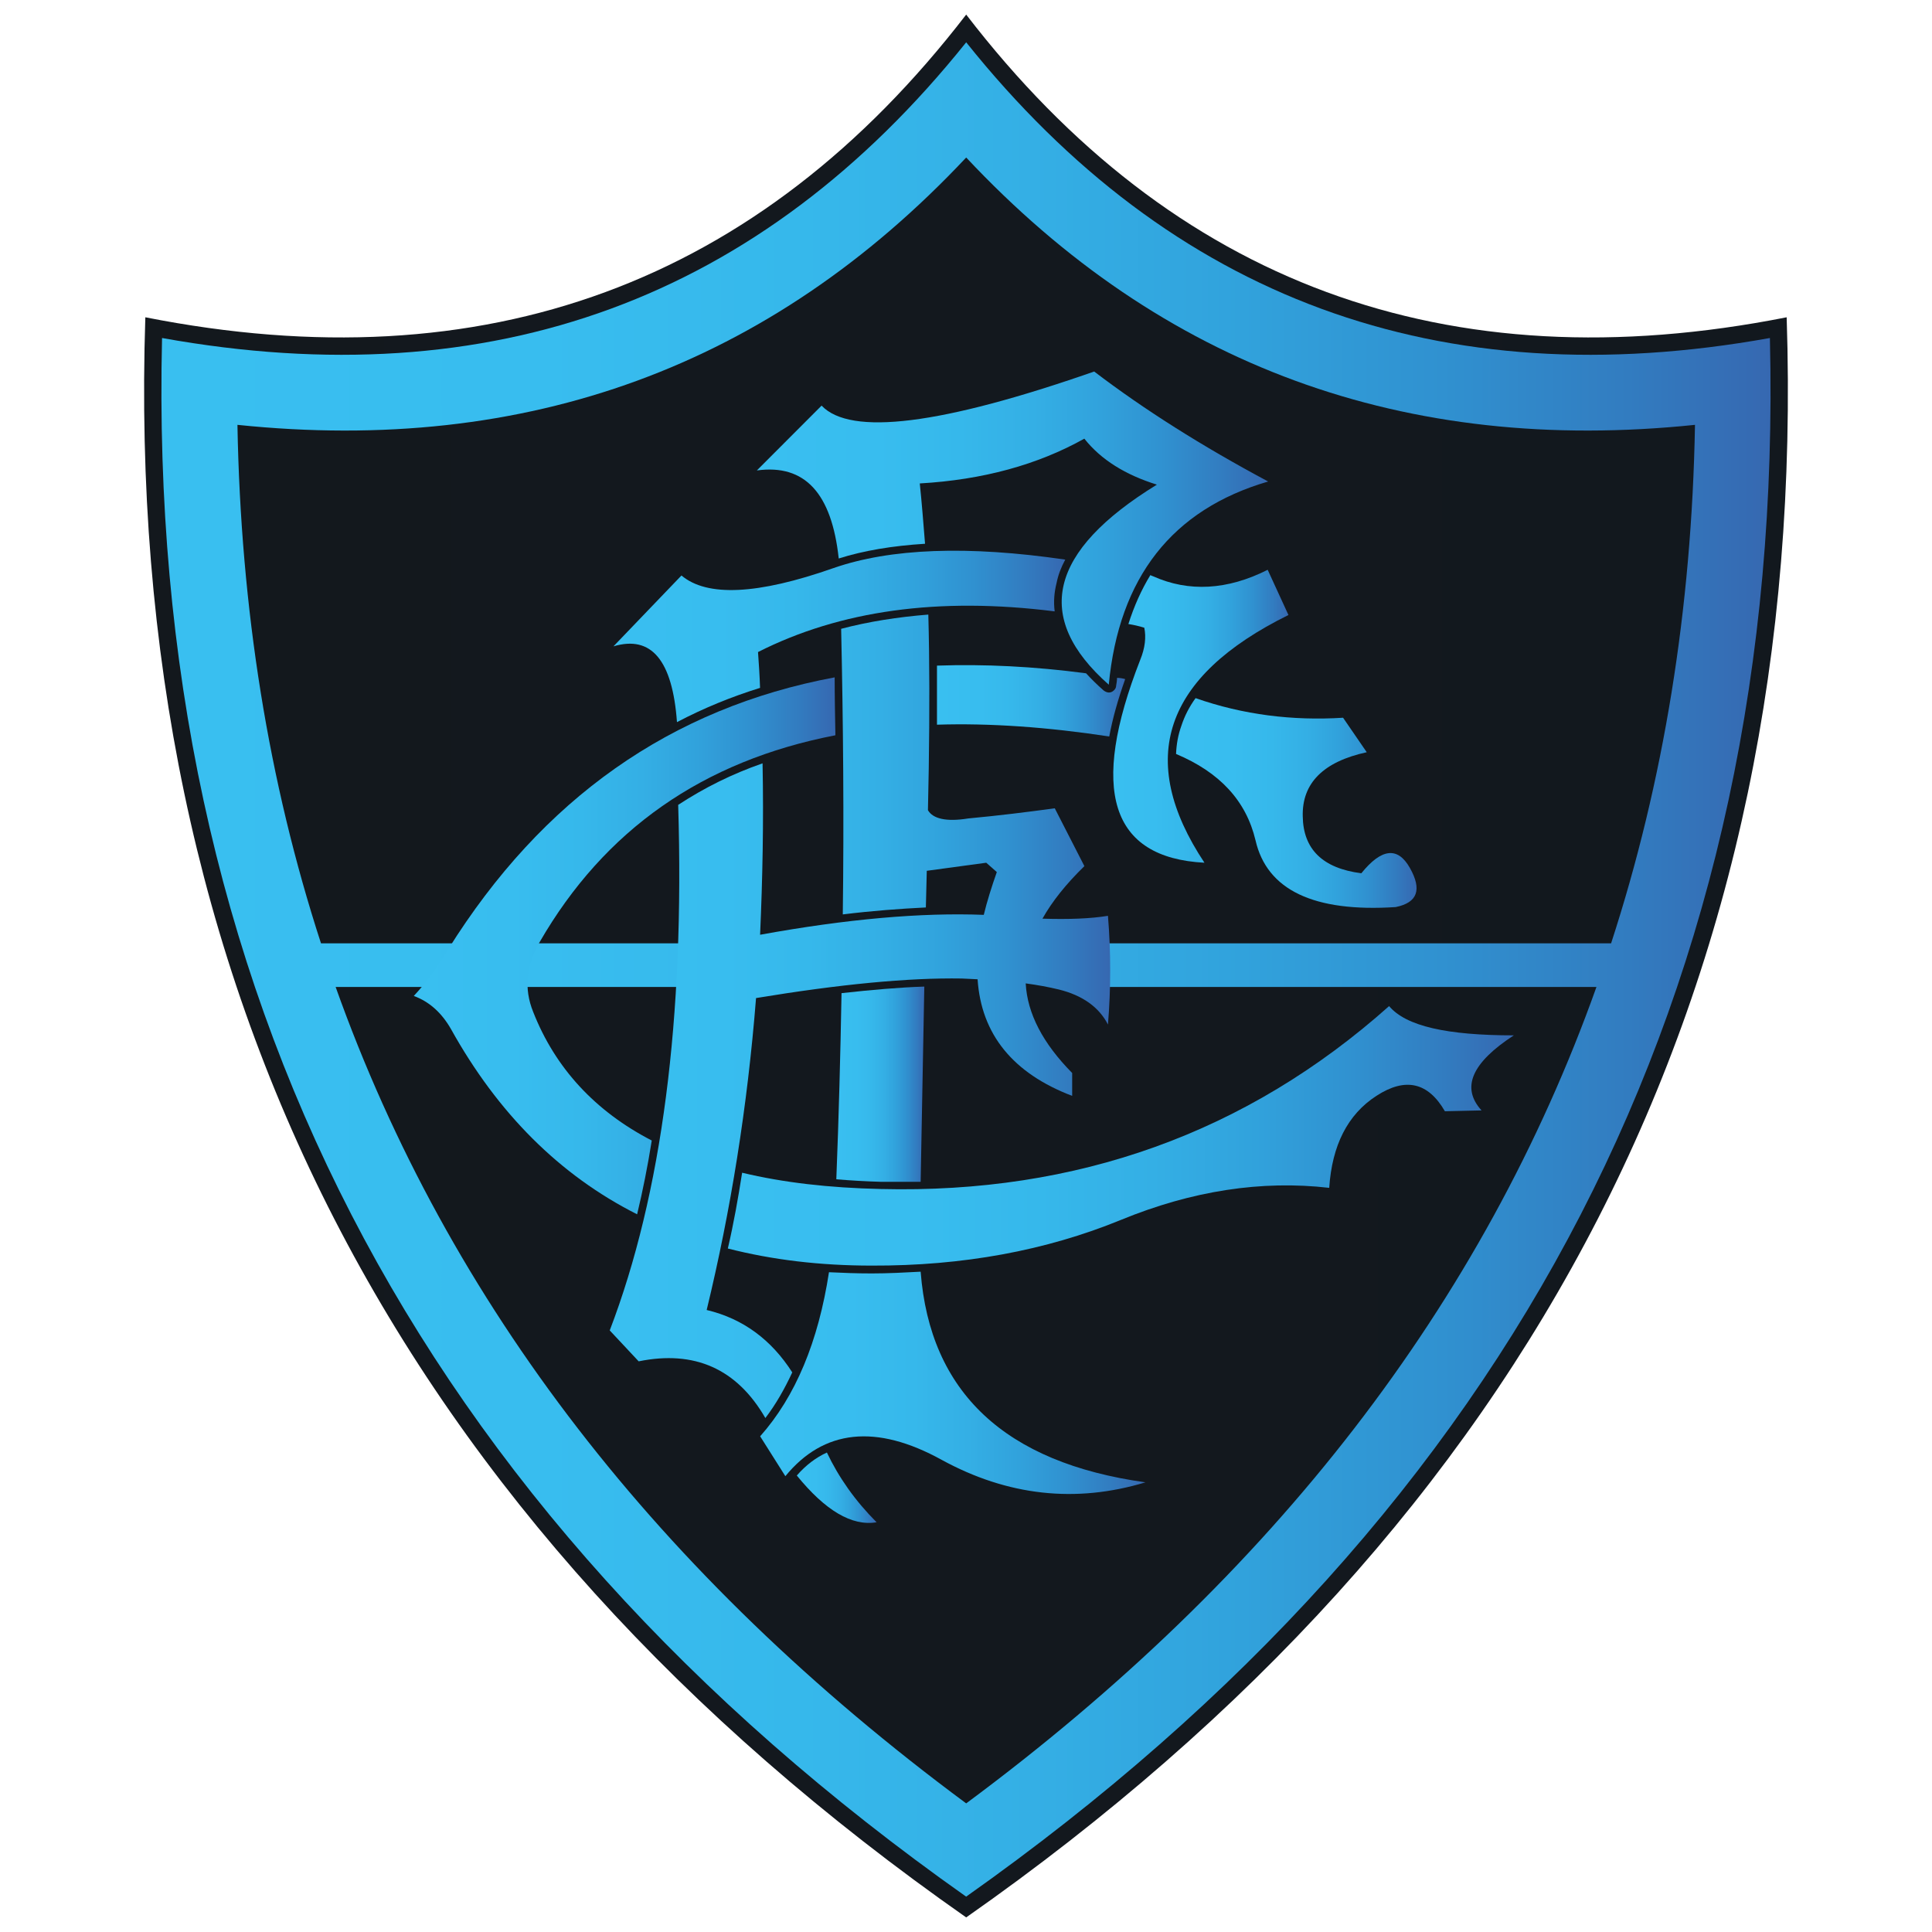 <?xml version="1.0" encoding="utf-8"?>
<!-- Generator: Adobe Illustrator 16.0.0, SVG Export Plug-In . SVG Version: 6.00 Build 0)  -->
<!DOCTYPE svg PUBLIC "-//W3C//DTD SVG 1.1//EN" "http://www.w3.org/Graphics/SVG/1.1/DTD/svg11.dtd">
<svg version="1.1" id="Camada_1" xmlns="http://www.w3.org/2000/svg" xmlns:xlink="http://www.w3.org/1999/xlink" x="0px" y="0px"
	 width="40px" height="40px" viewBox="0 0 40 40" enable-background="new 0 0 40 40" xml:space="preserve">
<g>
	<linearGradient id="SVGID_1_" gradientUnits="userSpaceOnUse" x1="2.983" y1="20" x2="37.017" y2="20">
		<stop  offset="0" style="stop-color:#13181D"/>
		<stop  offset="0.292" style="stop-color:#13181E"/>
		<stop  offset="0.653" style="stop-color:#13181E"/>
		<stop  offset="1" style="stop-color:#12181E"/>
	</linearGradient>
	<path fill="url(#SVGID_1_)" d="M20.004,0.302C15.712,5.876,10.042,7.96,3.009,6.569c-0.455,13.839,5.212,24.88,16.995,33.129
		c11.775-8.249,17.442-19.29,16.987-33.129C29.957,7.96,24.289,5.876,20.004,0.302z"/>
	<linearGradient id="SVGID_2_" gradientUnits="userSpaceOnUse" x1="3.342" y1="20.072" x2="36.658" y2="20.072">
		<stop  offset="0" style="stop-color:#39BFF0"/>
		<stop  offset="0.232" style="stop-color:#38BDEF"/>
		<stop  offset="0.397" style="stop-color:#36B8EB"/>
		<stop  offset="0.541" style="stop-color:#34AFE5"/>
		<stop  offset="0.672" style="stop-color:#31A2DC"/>
		<stop  offset="0.796" style="stop-color:#3091D0"/>
		<stop  offset="0.912" style="stop-color:#327CC0"/>
		<stop  offset="1" style="stop-color:#3668B1"/>
	</linearGradient>
	<path fill="url(#SVGID_2_)" d="M20.004,0.876C15.746,6.19,10.196,8.23,3.355,6.998c-0.319,13.436,5.22,24.199,16.648,32.27
		c11.421-8.07,16.963-18.834,16.641-32.27C29.805,8.23,24.256,6.19,20.004,0.876z"/>
	<linearGradient id="SVGID_3_" gradientUnits="userSpaceOnUse" x1="4.915" y1="11.396" x2="35.093" y2="11.396">
		<stop  offset="0" style="stop-color:#13181D"/>
		<stop  offset="0.292" style="stop-color:#13181E"/>
		<stop  offset="0.653" style="stop-color:#13181E"/>
		<stop  offset="1" style="stop-color:#12181E"/>
	</linearGradient>
	<path fill="url(#SVGID_3_)" d="M20.004,3.261c-4.057,4.32-9.083,6.158-15.088,5.535c0.068,3.812,0.641,7.388,1.73,10.735h26.71
		c1.089-3.347,1.67-6.923,1.737-10.735C29.089,9.419,24.054,7.581,20.004,3.261z"/>
	<linearGradient id="SVGID_4_" gradientUnits="userSpaceOnUse" x1="6.949" y1="28.711" x2="33.053" y2="28.711">
		<stop  offset="0" style="stop-color:#13181D"/>
		<stop  offset="0.292" style="stop-color:#13181E"/>
		<stop  offset="0.653" style="stop-color:#13181E"/>
		<stop  offset="1" style="stop-color:#12181E"/>
	</linearGradient>
	<path fill="url(#SVGID_4_)" d="M22.687,20.434c-2.345-0.463-4.909-0.463-7.674,0H6.949c2.336,6.555,6.687,12.188,13.055,16.903
		c6.36-4.715,10.712-10.349,13.049-16.903H22.687z"/>
	<linearGradient id="SVGID_5_" gradientUnits="userSpaceOnUse" x1="23.049" y1="14.83" x2="26.677" y2="14.83">
		<stop  offset="0" style="stop-color:#39BFF0"/>
		<stop  offset="0.232" style="stop-color:#38BDEF"/>
		<stop  offset="0.397" style="stop-color:#36B8EB"/>
		<stop  offset="0.541" style="stop-color:#34AFE5"/>
		<stop  offset="0.672" style="stop-color:#31A2DC"/>
		<stop  offset="0.796" style="stop-color:#3091D0"/>
		<stop  offset="0.912" style="stop-color:#327CC0"/>
		<stop  offset="1" style="stop-color:#3668B1"/>
	</linearGradient>
	<path fill="url(#SVGID_5_)" d="M23.876,11.932c-0.025-0.008-0.041-0.016-0.059-0.025c-0.186,0.303-0.337,0.642-0.455,1.013
		c0.109,0.017,0.219,0.042,0.329,0.076c0.041,0.193,0.017,0.42-0.084,0.666c-1.055,2.697-0.617,4.098,1.33,4.2
		c-1.424-2.144-0.843-3.854,1.739-5.129l-0.43-0.936C25.411,12.219,24.61,12.261,23.876,11.932z"/>
	<linearGradient id="SVGID_6_" gradientUnits="userSpaceOnUse" x1="12.701" y1="13.177" x2="22.056" y2="13.177">
		<stop  offset="0" style="stop-color:#39BFF0"/>
		<stop  offset="0.232" style="stop-color:#38BDEF"/>
		<stop  offset="0.397" style="stop-color:#36B8EB"/>
		<stop  offset="0.541" style="stop-color:#34AFE5"/>
		<stop  offset="0.672" style="stop-color:#31A2DC"/>
		<stop  offset="0.796" style="stop-color:#3091D0"/>
		<stop  offset="0.912" style="stop-color:#327CC0"/>
		<stop  offset="1" style="stop-color:#3668B1"/>
	</linearGradient>
	<path fill="url(#SVGID_6_)" d="M17.255,11.762c-1.568,0.551-2.616,0.6-3.146,0.153l-1.408,1.467
		c0.784-0.236,1.222,0.287,1.315,1.569c0.546-0.287,1.123-0.524,1.72-0.709c-0.008-0.252-0.025-0.496-0.042-0.742
		c1.696-0.859,3.736-1.146,6.142-0.842c-0.026-0.204-0.009-0.397,0.04-0.591c0.034-0.169,0.093-0.32,0.179-0.481
		C20.038,11.291,18.436,11.351,17.255,11.762z"/>
	<linearGradient id="SVGID_7_" gradientUnits="userSpaceOnUse" x1="15.67" y1="10.933" x2="26.256" y2="10.933">
		<stop  offset="0" style="stop-color:#39BFF0"/>
		<stop  offset="0.232" style="stop-color:#38BDEF"/>
		<stop  offset="0.397" style="stop-color:#36B8EB"/>
		<stop  offset="0.541" style="stop-color:#34AFE5"/>
		<stop  offset="0.672" style="stop-color:#31A2DC"/>
		<stop  offset="0.796" style="stop-color:#3091D0"/>
		<stop  offset="0.912" style="stop-color:#327CC0"/>
		<stop  offset="1" style="stop-color:#3668B1"/>
	</linearGradient>
	<path fill="url(#SVGID_7_)" d="M17.01,8.398L15.67,9.74c0.994-0.136,1.549,0.472,1.695,1.823c0.514-0.163,1.112-0.263,1.787-0.305
		c-0.035-0.438-0.068-0.858-0.109-1.249c1.306-0.075,2.439-0.386,3.407-0.927c0.346,0.438,0.854,0.75,1.502,0.952
		c-2.235,1.374-2.572,2.75-0.996,4.142c0.212-2.218,1.309-3.626,3.3-4.207c-1.376-0.735-2.573-1.493-3.602-2.277
		C19.49,8.796,17.61,9.031,17.01,8.398z"/>
	<linearGradient id="SVGID_8_" gradientUnits="userSpaceOnUse" x1="19.398" y1="14.509" x2="23.295" y2="14.509">
		<stop  offset="0" style="stop-color:#39BFF0"/>
		<stop  offset="0.232" style="stop-color:#38BDEF"/>
		<stop  offset="0.397" style="stop-color:#36B8EB"/>
		<stop  offset="0.541" style="stop-color:#34AFE5"/>
		<stop  offset="0.672" style="stop-color:#31A2DC"/>
		<stop  offset="0.796" style="stop-color:#3091D0"/>
		<stop  offset="0.912" style="stop-color:#327CC0"/>
		<stop  offset="1" style="stop-color:#3668B1"/>
	</linearGradient>
	<path fill="url(#SVGID_8_)" d="M22.848,14.294c-0.136-0.119-0.253-0.236-0.362-0.354c-1.079-0.143-2.11-0.193-3.087-0.159
		c0,0.395,0,0.802,0,1.223c1.096-0.035,2.294,0.05,3.567,0.244c0.067-0.362,0.177-0.758,0.33-1.188
		c-0.06-0.017-0.109-0.025-0.169-0.025c0,0.051-0.009,0.108-0.018,0.159c0,0.044-0.023,0.079-0.05,0.102
		c-0.026,0.025-0.059,0.042-0.103,0.042C22.916,14.336,22.881,14.319,22.848,14.294z"/>
	<linearGradient id="SVGID_9_" gradientUnits="userSpaceOnUse" x1="12.625" y1="21.041" x2="22.984" y2="21.041">
		<stop  offset="0" style="stop-color:#39BFF0"/>
		<stop  offset="0.232" style="stop-color:#38BDEF"/>
		<stop  offset="0.397" style="stop-color:#36B8EB"/>
		<stop  offset="0.541" style="stop-color:#34AFE5"/>
		<stop  offset="0.672" style="stop-color:#31A2DC"/>
		<stop  offset="0.796" style="stop-color:#3091D0"/>
		<stop  offset="0.912" style="stop-color:#327CC0"/>
		<stop  offset="1" style="stop-color:#3668B1"/>
	</linearGradient>
	<path fill="url(#SVGID_9_)" d="M19.212,16.774l0.017-0.869c0.017-1.156,0.017-2.219-0.009-3.181
		c-0.633,0.051-1.238,0.145-1.805,0.295c0.043,1.949,0.06,3.923,0.034,5.913c0.607-0.075,1.189-0.118,1.72-0.144l0.019-0.759
		l1.231-0.167l0.219,0.193c-0.11,0.313-0.203,0.608-0.27,0.886c-1.291-0.05-2.826,0.084-4.631,0.412
		c0.051-1.162,0.075-2.334,0.051-3.549c-0.633,0.22-1.206,0.506-1.747,0.86c0.135,4.427-0.337,8.055-1.417,10.881l0.599,0.64
		c1.154-0.235,2.033,0.152,2.623,1.174c0.219-0.287,0.396-0.6,0.557-0.945c-0.431-0.675-1.021-1.114-1.772-1.292
		c0.498-2.057,0.844-4.207,1.022-6.458c1.738-0.287,3.154-0.423,4.257-0.405c0.12,0.008,0.22,0.008,0.33,0.016
		c0.075,1.14,0.734,1.948,1.958,2.414v-0.474c-0.608-0.616-0.928-1.231-0.962-1.855c0.246,0.033,0.473,0.075,0.684,0.126
		c0.488,0.12,0.833,0.363,1.019,0.726c0.062-0.742,0.062-1.492,0-2.251c-0.36,0.059-0.808,0.076-1.356,0.059
		c0.203-0.362,0.488-0.716,0.868-1.088l-0.613-1.197c-0.559,0.076-1.157,0.151-1.791,0.21
		C19.591,17.019,19.313,16.951,19.212,16.774z"/>
	<linearGradient id="SVGID_10_" gradientUnits="userSpaceOnUse" x1="17.315" y1="22.446" x2="19.137" y2="22.446">
		<stop  offset="0" style="stop-color:#39BFF0"/>
		<stop  offset="0.232" style="stop-color:#38BDEF"/>
		<stop  offset="0.397" style="stop-color:#36B8EB"/>
		<stop  offset="0.541" style="stop-color:#34AFE5"/>
		<stop  offset="0.672" style="stop-color:#31A2DC"/>
		<stop  offset="0.796" style="stop-color:#3091D0"/>
		<stop  offset="0.912" style="stop-color:#327CC0"/>
		<stop  offset="1" style="stop-color:#3668B1"/>
	</linearGradient>
	<path fill="url(#SVGID_10_)" d="M19.137,20.426c-0.515,0.017-1.089,0.067-1.714,0.136c-0.023,1.28-0.057,2.563-0.108,3.854
		c0.295,0.025,0.607,0.043,0.919,0.052c0.278,0,0.557,0,0.827,0L19.137,20.426z"/>
	<linearGradient id="SVGID_11_" gradientUnits="userSpaceOnUse" x1="8.567" y1="19.582" x2="17.296" y2="19.582">
		<stop  offset="0" style="stop-color:#39BFF0"/>
		<stop  offset="0.232" style="stop-color:#38BDEF"/>
		<stop  offset="0.397" style="stop-color:#36B8EB"/>
		<stop  offset="0.541" style="stop-color:#34AFE5"/>
		<stop  offset="0.672" style="stop-color:#31A2DC"/>
		<stop  offset="0.796" style="stop-color:#3091D0"/>
		<stop  offset="0.912" style="stop-color:#327CC0"/>
		<stop  offset="1" style="stop-color:#3668B1"/>
	</linearGradient>
	<path fill="url(#SVGID_11_)" d="M17.296,15.223c-0.007-0.396-0.015-0.802-0.015-1.199c-3.392,0.633-6.056,2.513-8.005,5.634
		c-0.229,0.388-0.473,0.709-0.709,0.962c0.321,0.118,0.574,0.345,0.768,0.682c0.971,1.747,2.253,3.03,3.856,3.839
		c0.117-0.489,0.219-0.996,0.303-1.528c-1.172-0.605-2-1.501-2.456-2.665c-0.194-0.479-0.144-0.96,0.134-1.442
		C12.515,17.178,14.556,15.752,17.296,15.223z"/>
	<linearGradient id="SVGID_12_" gradientUnits="userSpaceOnUse" x1="15.069" y1="23.517" x2="31.342" y2="23.517">
		<stop  offset="0" style="stop-color:#39BFF0"/>
		<stop  offset="0.232" style="stop-color:#38BDEF"/>
		<stop  offset="0.397" style="stop-color:#36B8EB"/>
		<stop  offset="0.541" style="stop-color:#34AFE5"/>
		<stop  offset="0.672" style="stop-color:#31A2DC"/>
		<stop  offset="0.796" style="stop-color:#3091D0"/>
		<stop  offset="0.912" style="stop-color:#327CC0"/>
		<stop  offset="1" style="stop-color:#3668B1"/>
	</linearGradient>
	<path fill="url(#SVGID_12_)" d="M15.365,24.28c-0.083,0.53-0.176,1.055-0.296,1.569c0.92,0.235,1.907,0.354,2.978,0.354
		c1.888,0.007,3.611-0.312,5.155-0.944c1.476-0.607,2.918-0.827,4.318-0.666c0.058-0.878,0.38-1.519,0.978-1.905
		c0.6-0.39,1.07-0.28,1.417,0.319l0.759-0.017c-0.431-0.473-0.201-0.988,0.668-1.554c-1.385,0-2.235-0.191-2.582-0.606
		c-2.943,2.623-6.462,3.888-10.526,3.787C17.162,24.593,16.217,24.484,15.365,24.28z"/>
	<linearGradient id="SVGID_13_" gradientUnits="userSpaceOnUse" x1="15.737" y1="28.631" x2="23.715" y2="28.631">
		<stop  offset="0" style="stop-color:#39BFF0"/>
		<stop  offset="0.232" style="stop-color:#38BDEF"/>
		<stop  offset="0.397" style="stop-color:#36B8EB"/>
		<stop  offset="0.541" style="stop-color:#34AFE5"/>
		<stop  offset="0.672" style="stop-color:#31A2DC"/>
		<stop  offset="0.796" style="stop-color:#3091D0"/>
		<stop  offset="0.912" style="stop-color:#327CC0"/>
		<stop  offset="1" style="stop-color:#3668B1"/>
	</linearGradient>
	<path fill="url(#SVGID_13_)" d="M19.061,26.329c-0.338,0.018-0.675,0.036-1.013,0.036c-0.304,0-0.599-0.011-0.885-0.025
		c-0.22,1.433-0.691,2.571-1.425,3.397l0.522,0.826c0.793-0.97,1.881-1.087,3.239-0.337c1.359,0.742,2.769,0.902,4.217,0.464
		C20.806,30.285,19.254,28.826,19.061,26.329z"/>
	<linearGradient id="SVGID_14_" gradientUnits="userSpaceOnUse" x1="16.497" y1="30.801" x2="18.149" y2="30.801">
		<stop  offset="0" style="stop-color:#39BFF0"/>
		<stop  offset="0.232" style="stop-color:#38BDEF"/>
		<stop  offset="0.397" style="stop-color:#36B8EB"/>
		<stop  offset="0.541" style="stop-color:#34AFE5"/>
		<stop  offset="0.672" style="stop-color:#31A2DC"/>
		<stop  offset="0.796" style="stop-color:#3091D0"/>
		<stop  offset="0.912" style="stop-color:#327CC0"/>
		<stop  offset="1" style="stop-color:#3668B1"/>
	</linearGradient>
	<path fill="url(#SVGID_14_)" d="M17.12,30.073c-0.228,0.104-0.438,0.263-0.623,0.476c0.589,0.724,1.138,1.053,1.652,0.968
		C17.702,31.069,17.366,30.59,17.12,30.073z"/>
	<linearGradient id="SVGID_15_" gradientUnits="userSpaceOnUse" x1="24.349" y1="16.626" x2="29.328" y2="16.626">
		<stop  offset="0" style="stop-color:#39BFF0"/>
		<stop  offset="0.232" style="stop-color:#38BDEF"/>
		<stop  offset="0.397" style="stop-color:#36B8EB"/>
		<stop  offset="0.541" style="stop-color:#34AFE5"/>
		<stop  offset="0.672" style="stop-color:#31A2DC"/>
		<stop  offset="0.796" style="stop-color:#3091D0"/>
		<stop  offset="0.912" style="stop-color:#327CC0"/>
		<stop  offset="1" style="stop-color:#3668B1"/>
	</linearGradient>
	<path fill="url(#SVGID_15_)" d="M28.297,15.574l-0.49-0.714c-1.047,0.065-2.066-0.06-3.054-0.406
		c-0.134,0.185-0.228,0.372-0.294,0.573c-0.067,0.186-0.102,0.379-0.11,0.583c0.903,0.379,1.45,0.968,1.645,1.787
		c0.236,1.031,1.207,1.493,2.902,1.383c0.454-0.092,0.548-0.361,0.294-0.811c-0.252-0.446-0.589-0.404-1.005,0.111
		c-0.8-0.102-1.204-0.497-1.213-1.181C26.955,16.218,27.394,15.77,28.297,15.574z"/>
</g>
</svg>
